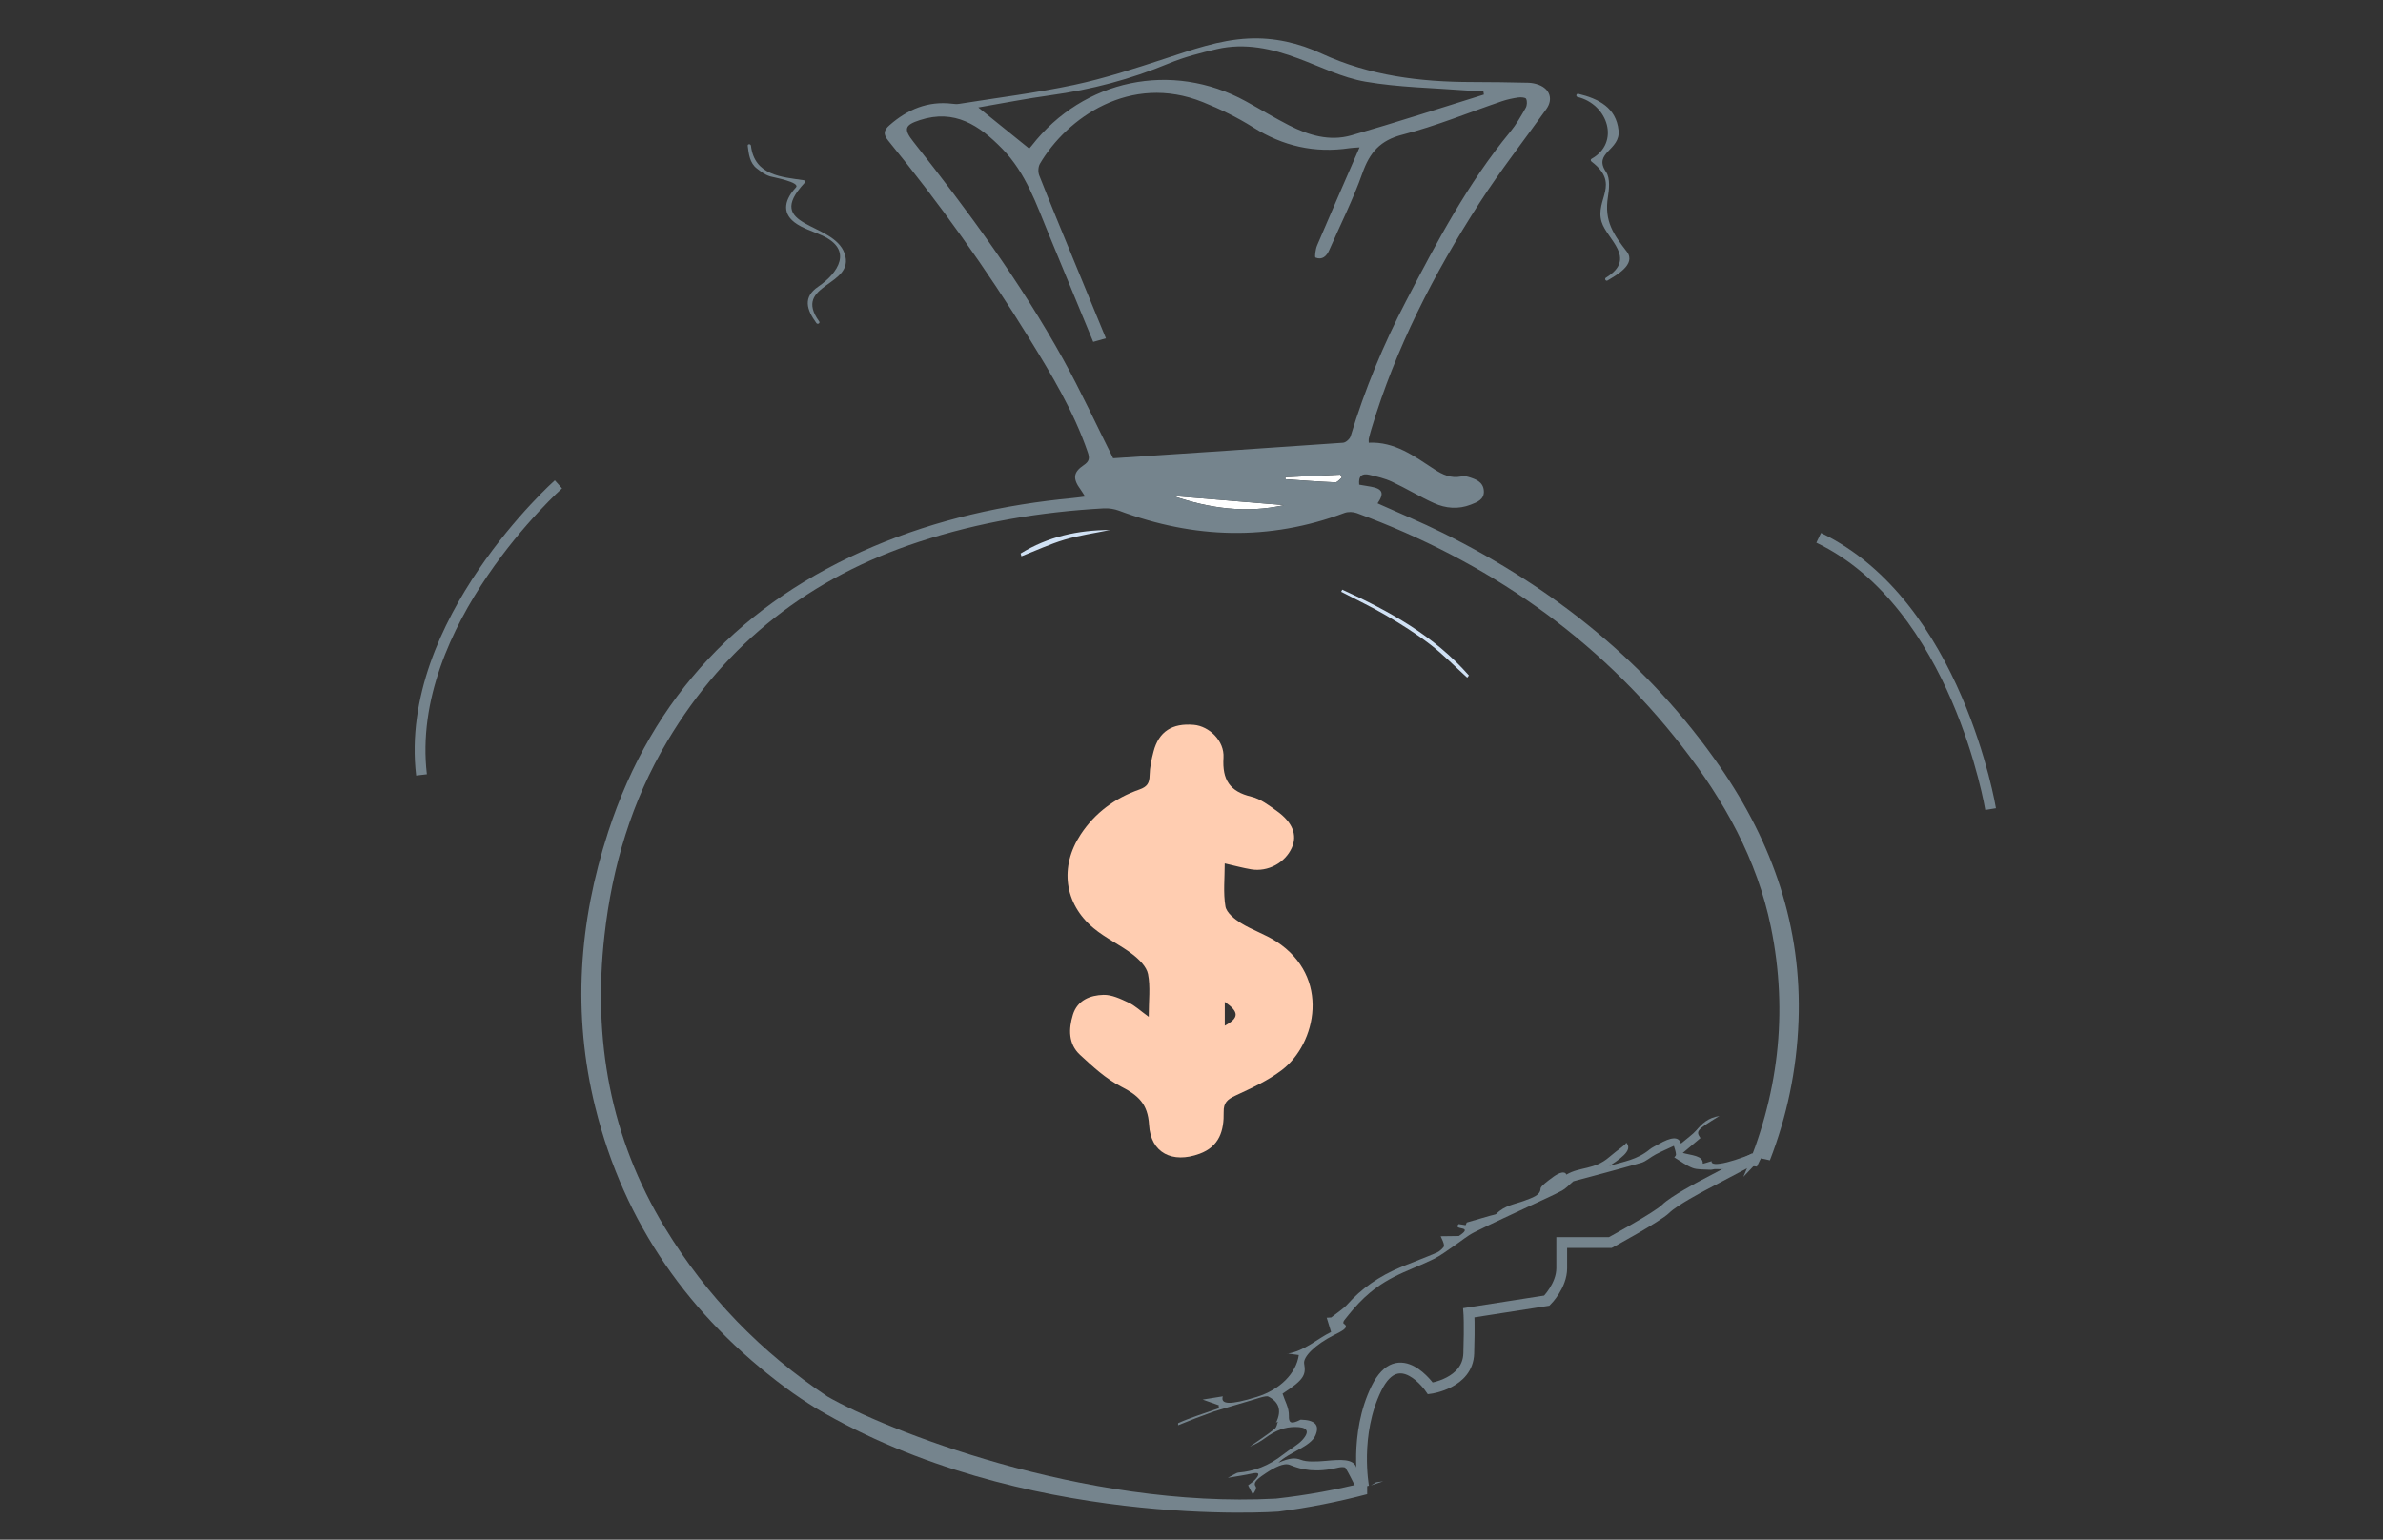 <?xml version="1.0" encoding="utf-8"?>
<!-- Generator: Adobe Illustrator 17.0.0, SVG Export Plug-In . SVG Version: 6.00 Build 0)  -->
<!DOCTYPE svg PUBLIC "-//W3C//DTD SVG 1.1//EN" "http://www.w3.org/Graphics/SVG/1.1/DTD/svg11.dtd">
<svg version="1.1" id="图层_1" xmlns:x="http://ns.adobe.com/Extensibility/1.0/" xmlns:i="http://ns.adobe.com/AdobeIllustrator/10.0/" xmlns:graph="http://ns.adobe.com/Graphs/1.0/"
	 xmlns="http://www.w3.org/2000/svg" xmlns:xlink="http://www.w3.org/1999/xlink" xmlns:a="http://ns.adobe.com/AdobeSVGViewerExtensions/3.0/"
	 x="0px" y="0px" width="220.489px" height="142.493px" viewBox="0 0 220.489 142.493"
	 style="enable-background:new 0 0 220.489 142.493;" xml:space="preserve">
<rect x="0" y="0" width="220.489" height="142.493" fill="#333333" stroke="none"/>
<path style="fill:#FFFFFF;" d="M108.55,45.905c3.419,0.281,6.839,0.563,10.258,0.844C115.308,47.523,111.899,47.053,108.55,45.905z"/>
<path style="fill:#FFFFFF;" d="M118.93,44.17c1.696-0.082,3.391-0.164,5.087-0.246c0.047,0.092,0.094,0.184,0.142,0.275
	c-0.202,0.154-0.41,0.448-0.606,0.44c-1.541-0.062-3.081-0.181-4.62-0.283C118.931,44.295,118.931,44.233,118.93,44.17z"/>
<path style="fill:#D0E1F4;" d="M124.192,54.57c4.354,1.985,8.503,4.272,11.721,7.943c-0.053,0.067-0.105,0.134-0.158,0.201
	c-1.139-1.033-2.219-2.143-3.434-3.077c-1.278-0.982-2.654-1.849-4.045-2.668c-1.356-0.798-2.786-1.472-4.183-2.201
	C124.126,54.703,124.159,54.637,124.192,54.57z"/>
<path style="fill:#D0E1F4;" d="M94.431,51.227c2.517-1.558,5.305-2.171,8.266-2.177c-1.4,0.29-2.828,0.489-4.194,0.895
	c-1.363,0.405-2.664,1.016-3.993,1.537C94.484,51.397,94.457,51.312,94.431,51.227z"/>
<g>
	<path style="fill:#75848D;" d="M119.118,125.277c0.018-0.003,0.035-0.007,0.052-0.01c-0.015-0.002-0.029-0.004-0.044-0.006L119.118,125.277
		z"/>
	<path style="fill:#75848D;" d="M118.735,139.197c0.019,0.038,0.041,0.08,0.061,0.12c0.086-0.013,0.17-0.025,0.258-0.039
		C118.949,139.251,118.84,139.223,118.735,139.197z"/>
	<path style="fill:#75848D;" d="M126.17,137.593c0.496-0.963-0.451-1.217-0.683-1.82c-0.301-0.784-1.484-0.692-2.803-0.574
		c-0.864,0.077-1.78,0.116-2.316-0.094c-0.525-0.205-1.044-0.186-2.076,0.268c0.997-0.997,2.975-1.464,3.429-2.549
		c0.393-0.94-0.033-1.407-1.375-1.439c-0.936,0.483-1.104,0.267-1.089-0.345c0.019-0.771-0.374-1.383-0.588-2.061
		c1.887-1.234,2.206-1.679,2.001-2.772c-0.12-0.638,1.043-1.78,2.715-2.627c0.769-0.39,1.513-0.725,0.95-1.076
		c-0.077-0.048-0.042-0.209,0.051-0.326c1.106-1.399,2.298-2.818,4.55-3.982c1.203-0.622,2.494-1.075,3.715-1.676
		c0.656-0.323,1.254-0.794,1.868-1.205c0.639-0.428,1.23-0.942,1.905-1.28c1.789-0.895,3.613-1.716,5.422-2.567
		c0.895-0.421,1.804-0.818,2.676-1.277c0.357-0.188,0.633-0.512,1.058-0.867c1.751-0.472,4.012-1.061,6.297-1.717
		c0.391-0.112,0.866-0.532,1.324-0.771c0.546-0.285,1.116-0.528,1.676-0.79c0.072,0.266,0.183,0.516,0.197,0.806
		c0.004,0.089-0.126,0.232-0.161,0.259c0.637,0.382,1.086,0.753,1.715,0.989c0.411,0.155,1.078,0.119,1.644,0.156
		c0.116,0.008,0.312-0.065,0.433-0.061c0.988,0.033,0.985,0.036,1.941-0.449c0.684,0.078,1.313,0.14,1.911,0.22
		c0.13-0.257,0.254-0.512,0.367-0.764c-0.192-0.025-0.384-0.051-0.583-0.076c0.285-0.21,0.585-0.433,0.89-0.658
		c0.028-0.071,0.056-0.141,0.082-0.211c-2.675,1.236-5.079,1.855-4.941,1.203c-0.29,0.084-0.823,0.26-0.821,0.234
		c0.04-0.755-1.043-0.762-1.853-0.992c0.613-0.515,1.113-0.936,1.637-1.376c-0.444-0.649-0.368-0.741,1.755-2.045
		c-1.068,0.168-1.603,0.704-2.146,1.337c-0.302,0.352-0.817,0.712-1.413,1.219c-0.209-0.709-0.942-0.593-2.06,0.047
		c-0.281,0.161-0.614,0.31-0.83,0.488c-1.185,0.976-2.361,1.105-3.731,1.532c1.637-1.041,2.024-1.611,1.568-2.15
		c-0.132,0.261-0.681,0.559-1.6,1.346c-1.39,1.19-2.66,0.855-3.949,1.609c-0.133-0.36-0.664-0.189-1.2,0.199
		c-0.478,0.345-1.187,0.876-1.189,1.089c-0.006,0.638-0.816,0.867-1.473,1.117c-0.901,0.343-1.843,0.427-2.618,1.226
		c-0.062,0.064-0.384,0.118-0.585,0.176c-0.717,0.208-1.434,0.416-2.152,0.623c-0.035,0.082-0.07,0.164-0.105,0.247
		c-0.223-0.035-0.445-0.071-0.639-0.101c-0.636,0.636,1.537,0.094,0.015,1.105c-0.554,0.007-1.109,0.015-1.685,0.022
		c0.128,0.328,0.307,0.579,0.309,0.902c0,0.121-0.4,0.497-0.64,0.601c-1.07,0.463-2.15,0.857-3.224,1.298
		c-2.195,0.899-3.819,2.09-5.084,3.511c-0.355,0.399-0.986,0.803-1.491,1.205c-0.137,0.008-0.275,0.015-0.412,0.023
		c0.132,0.429,0.263,0.859,0.405,1.319c-1.287,0.63-2.429,1.74-3.986,1.996c0.319,0.044,0.639,0.088,0.999,0.137
		c-0.247,1.707-1.75,3.217-3.904,3.881c-2.48,0.764-3.35,0.695-3.13-0.056c-0.712,0.114-1.343,0.215-1.863,0.298
		c0.421,0.149,0.965,0.341,1.509,0.534c-0.087,0.092,0.052,0.183-0.035,0.275c-1.324,0.458-2.746,0.916-3.746,1.375
		c0,0.064,0,0.127,0,0.191c1-0.411,2.066-0.823,3.211-1.231c0.081-0.029,0.043-0.023,0.124-0.047
		c1.095-0.322,2.14-0.659,3.229-0.964c0.633-0.177,1.545-0.531,1.784-0.411c0.936,0.467,1.303,1.243,0.697,2.452l-0.01,0.003
		c0.03-0.027,0.053-0.058,0.089-0.081c0.031-0.02,0.072-0.031,0.11-0.046c-0.1,0.228-0.084,0.491-0.322,0.679
		c-0.703,0.556-1.506,1.083-2.27,1.621c0.544-0.222,1.016-0.494,1.418-0.793c0.97-0.722,1.846-1.021,2.765-1.023
		c1.046-0.002,1.47,0.33,0.655,1.224c-0.395,0.433-1.168,0.859-1.725,1.302c-1.387,1.1-2.764,1.582-4.193,1.7
		c-0.154,0.013-0.467,0.23-0.967,0.484c0.924-0.161,1.56-0.247,2.227-0.395c0.824-0.182,0.671,0.145,0.325,0.537
		c-0.207,0.236-0.576,0.475-0.668,0.549c0.161,0.316,0.296,0.58,0.431,0.844c0.229-0.296,0.378-0.596,0.261-0.749
		c-0.296-0.389,0.365-0.83,0.983-1.24c0.741-0.491,1.636-0.967,2.179-0.744c1.134,0.467,2.421,0.743,4.505,0.247
		c0.257-0.061,0.594-0.064,0.653,0.034c0.356,0.58,0.641,1.198,1.013,1.928c-1.173,0.284-2.203,0.534-3.217,0.78
		c-0.069,0.052-0.139,0.105-0.208,0.157c1.326-0.282,2.719-0.63,4.142-1.058C126.181,137.643,126.155,137.622,126.17,137.593z"/>
	<path style="fill:#75848D;" d="M127.341,137.181c-0.112,0.065-0.289,0.168-0.495,0.288c0.378-0.119,0.757-0.245,1.137-0.376
		C127.77,137.126,127.553,137.158,127.341,137.181z"/>
	<path style="fill:#75848D;" d="M154.912,107.111c-0.002-0.001-0.003-0.002-0.005-0.003C154.899,107.12,154.903,107.118,154.912,107.111z"/>
</g>
<path style="fill:none;stroke:#75848D;stroke-miterlimit:10;" d="M51.667,44.826c0,0-14.333,12.777-12.667,26.888"/>
<path style="fill:none;stroke:#75848D;stroke-miterlimit:10;" d="M184.185,74.88c0,0-3.104-18.949-15.91-25.106"/>
<g>
	<g>
		<path style="fill:#75848D;" d="M69.183,13.493c0.088,0.746,0.188,1.609,0.852,2.105c0.427,0.319,0.689,0.555,1.213,0.724
			c0.265,0.085,2.848,0.54,2.394,1.028c-0.978,1.052-1.361,2.275-0.141,3.221c0.736,0.571,1.751,0.848,2.588,1.234
			c2.86,1.32,1.488,3.445-0.387,4.726c-1.432,0.978-1.077,2.118-0.165,3.371c0.113,0.155,0.373,0.005,0.259-0.151
			c-2.541-3.494,3.411-3.26,2.348-6.298c-1.034-2.956-7.585-2.347-3.705-6.521c0.069-0.074,0.052-0.233-0.066-0.251
			c-2.051-0.298-4.567-0.443-4.89-3.189C69.461,13.303,69.161,13.301,69.183,13.493L69.183,13.493z"/>
	</g>
</g>
<g>
	<g>
		<path style="fill:#75848D;" d="M145.96,8.971c2.838,0.686,3.96,4.248,1.298,5.726c-0.108,0.06-0.085,0.194,0,0.259
			c2.732,2.086,0.296,3.475,0.931,5.577c0.492,1.63,3.336,3.369,0.402,5.164c-0.165,0.101-0.014,0.36,0.151,0.259
			c0.72-0.441,2.696-1.48,1.781-2.667c-1.201-1.558-2.116-2.808-1.746-5.076c0.1-0.616,0.228-1.712-0.173-2.295
			c-1.246-1.813,1.351-1.992,1.153-3.854c-0.222-2.086-1.82-2.923-3.717-3.381C145.852,8.636,145.772,8.925,145.96,8.971
			L145.96,8.971z"/>
	</g>
</g>
<path style="fill:#FFCDB1;" d="M106.286,94.105c0-1.508,0.169-2.772-0.065-3.958c-0.135-0.683-0.826-1.36-1.431-1.826
	c-1.143-0.879-2.495-1.495-3.599-2.414c-2.743-2.285-3.164-5.705-1.197-8.685c1.328-2.013,3.184-3.365,5.427-4.153
	c0.723-0.254,0.935-0.592,0.948-1.317c0.014-0.736,0.176-1.482,0.364-2.2c0.484-1.848,1.722-2.646,3.731-2.469
	c1.404,0.123,2.838,1.468,2.741,3.038c-0.126,2.044,0.578,3.134,2.578,3.61c0.848,0.202,1.629,0.806,2.365,1.333
	c1.456,1.043,1.898,2.208,1.39,3.369c-0.617,1.409-2.212,2.284-3.774,2.022c-0.772-0.129-1.53-0.338-2.445-0.546
	c0,1.377-0.149,2.71,0.067,3.98c0.099,0.584,0.838,1.17,1.424,1.536c1.044,0.652,2.256,1.041,3.286,1.711
	c5.069,3.295,3.682,9.469,0.522,11.886c-1.293,0.989-2.829,1.685-4.318,2.38c-0.727,0.339-1.096,0.645-1.078,1.512
	c0.035,1.702-0.375,3.188-2.244,3.871c-2.487,0.909-4.508-0.06-4.66-2.687c-0.113-1.947-1.017-2.738-2.581-3.534
	c-1.407-0.717-2.632-1.853-3.809-2.942c-1.088-1.007-1.062-2.388-0.656-3.71c0.415-1.352,1.605-1.806,2.828-1.84
	c0.769-0.021,1.585,0.373,2.317,0.715C105.004,93.059,105.497,93.535,106.286,94.105z M113.325,94.926
	c1.341-0.723,1.342-1.274,0-2.204C113.325,93.478,113.325,94.184,113.325,94.926z"/>
<path style="fill:none;stroke:#75848D;stroke-miterlimit:10;" d="M126.17,137.593c0,0-0.901-4.85,1.183-9.1c2.084-4.25,4.991,0,4.991,0s3.466-0.463,3.553-3.232
	c0.087-2.768,0.008-3.768,0.008-3.768l7.216-1.125c0,0,1.379-1.375,1.379-3s0-2.375,0-2.375h4.5c0,0,4.375-2.375,5.125-3.125
	s3.375-2.125,3.375-2.125l4.84-2.553"/>
<path style="fill:#75848D;" d="M126.5,137.153c-2.781,0.711-5.596,1.228-8.445,1.541c-17.885,0.953-36.295-6.45-41.5-9.453
	c-6.09-4.063-11.152-9.22-15.042-15.633c-5.066-8.352-6.668-17.416-5.585-27.034c0.719-6.389,2.516-12.436,5.82-17.986
	c5.422-9.108,13.251-15.166,23.304-18.451c5.557-1.816,11.256-2.764,17.074-3.09c0.468-0.026,0.976,0.053,1.415,0.217
	c6.932,2.595,13.877,2.819,20.862,0.206c0.332-0.124,0.794-0.109,1.131,0.015c12.025,4.427,22.217,11.442,30.109,21.607
	c3.873,4.989,6.929,10.425,8.213,16.707c1.632,7.986,0.672,15.697-2.55,23.116l1.619-1.712c0,0,0.335,0.072,0.836,0.181
	c1.57-4.053,2.483-8.339,2.649-12.884c0.318-8.693-2.373-16.466-7.276-23.556c-6.587-9.525-15.326-16.5-25.623-21.616
	c-1.981-0.985-4.031-1.831-6.052-2.743c0.639-0.933,0.476-1.343-0.607-1.543c-0.375-0.069-0.752-0.128-1.091-0.185
	c-0.092-0.846,0.309-1.063,0.928-0.917c0.707,0.167,1.433,0.33,2.085,0.635c1.324,0.619,2.578,1.389,3.91,1.991
	c1.08,0.488,2.243,0.588,3.389,0.144c0.603-0.233,1.274-0.479,1.22-1.282c-0.057-0.853-0.776-1.092-1.459-1.297
	c-0.199-0.059-0.434-0.073-0.636-0.032c-0.946,0.192-1.721-0.166-2.486-0.666c-1.86-1.216-3.666-2.576-6.067-2.458
	c0-0.189-0.017-0.284,0.003-0.369c0.071-0.297,0.148-0.592,0.236-0.885c2.243-7.495,5.782-14.382,9.997-20.924
	c1.928-2.993,4.136-5.805,6.203-8.71c0.632-0.888,0.333-1.832-0.69-2.227c-0.308-0.119-0.652-0.193-0.982-0.2
	c-1.736-0.039-3.473-0.065-5.209-0.066c-4.808-0.005-9.49-0.588-13.925-2.637c-2.119-0.979-4.382-1.506-6.762-1.391
	c-2.725,0.132-5.244,1.048-7.8,1.886c-2.747,0.9-5.511,1.804-8.333,2.405c-3.516,0.749-7.097,1.191-10.651,1.758
	c-0.207,0.033-0.428,0.011-0.639-0.014c-2.251-0.266-4.129,0.531-5.791,1.989c-0.524,0.46-0.613,0.818-0.116,1.428
	c4.736,5.804,9.094,11.881,13.02,18.263c2.08,3.38,4.137,6.775,5.435,10.562c0.186,0.542,0.168,0.849-0.363,1.204
	c-0.996,0.667-1.029,1.268-0.293,2.266c0.138,0.187,0.252,0.392,0.411,0.642c-0.397,0.05-0.757,0.104-1.118,0.138
	c-6.362,0.6-12.542,1.974-18.438,4.471c-12.126,5.135-20.465,13.825-24.564,26.418c-2.724,8.371-3.326,16.873-1.202,25.473
	c2.673,10.822,8.748,19.388,17.626,25.987c0.896,0.666,1.829,1.283,2.779,1.878c19.107,11.317,42.796,9.578,42.796,9.578
	c2.771-0.352,5.511-0.9,8.225-1.612V137.153z M108.55,45.905c3.419,0.281,6.839,0.563,10.258,0.844
	C115.308,47.523,111.899,47.053,108.55,45.905z M123.552,44.64c-1.541-0.062-3.081-0.181-4.62-0.283
	c-0.001-0.062-0.001-0.125-0.002-0.187c1.696-0.082,3.391-0.164,5.087-0.246c0.047,0.092,0.094,0.184,0.142,0.275
	C123.956,44.354,123.748,44.648,123.552,44.64z M97.203,8.815c3.773-0.519,7.409-1.475,10.93-2.94
	c1.427-0.594,2.951-0.987,4.462-1.335c2.595-0.597,5.087-0.044,7.532,0.868c2.058,0.767,4.083,1.786,6.215,2.152
	c3.083,0.53,6.249,0.576,9.381,0.815c0.502,0.038,1.01,0.005,1.515,0.005c0.02,0.124,0.04,0.248,0.059,0.372
	c-4.087,1.268-8.157,2.597-12.27,3.776c-1.999,0.573-3.947-0.005-5.755-0.93c-1.359-0.695-2.665-1.491-4.004-2.226
	c-6.829-3.75-15.027-2.045-19.814,4.114c-0.091,0.117-0.194,0.226-0.226,0.264c-1.575-1.273-3.123-2.524-4.711-3.806
	C92.703,9.572,94.944,9.126,97.203,8.815z M98.376,33.258c-3.964-7.152-8.79-13.724-13.854-20.125
	c-0.94-1.188-0.828-1.559,0.591-2.018c3.222-1.042,5.496,0.479,7.622,2.654c2.206,2.258,3.16,5.153,4.321,7.955
	c1.354,3.27,2.701,6.543,4.094,9.918c0.379-0.107,0.732-0.206,1.176-0.331c-1.041-2.525-2.04-4.943-3.034-7.364
	c-1.055-2.569-2.12-5.134-3.138-7.718c-0.121-0.308-0.097-0.796,0.068-1.077c2.484-4.23,8.352-8.402,15.072-5.702
	c1.606,0.645,3.19,1.414,4.652,2.336c2.766,1.744,5.705,2.408,8.922,1.927c0.208-0.031,0.42-0.035,0.927-0.074
	c-1.364,3.138-2.661,6.096-3.926,9.068c-0.151,0.354-0.243,1.094-0.151,1.131c0.622,0.251,1.025-0.126,1.272-0.689
	c1.041-2.375,2.214-4.703,3.076-7.142c0.671-1.897,1.628-3.014,3.699-3.544c3.121-0.799,6.127-2.048,9.188-3.089
	c0.489-0.166,1.003-0.276,1.514-0.351c0.248-0.036,0.675-0.01,0.74,0.124c0.11,0.226,0.088,0.613-0.041,0.84
	c-0.437,0.767-0.879,1.548-1.438,2.225c-3.937,4.77-6.79,10.202-9.629,15.644c-2.095,4.016-3.822,8.182-5.132,12.521
	c-0.077,0.255-0.445,0.582-0.697,0.6c-7.069,0.499-14.141,0.963-21.213,1.431c-0.089,0.006-0.18-0.017-0.068-0.005
	C101.422,39.282,100.011,36.208,98.376,33.258z"/>
</svg>
